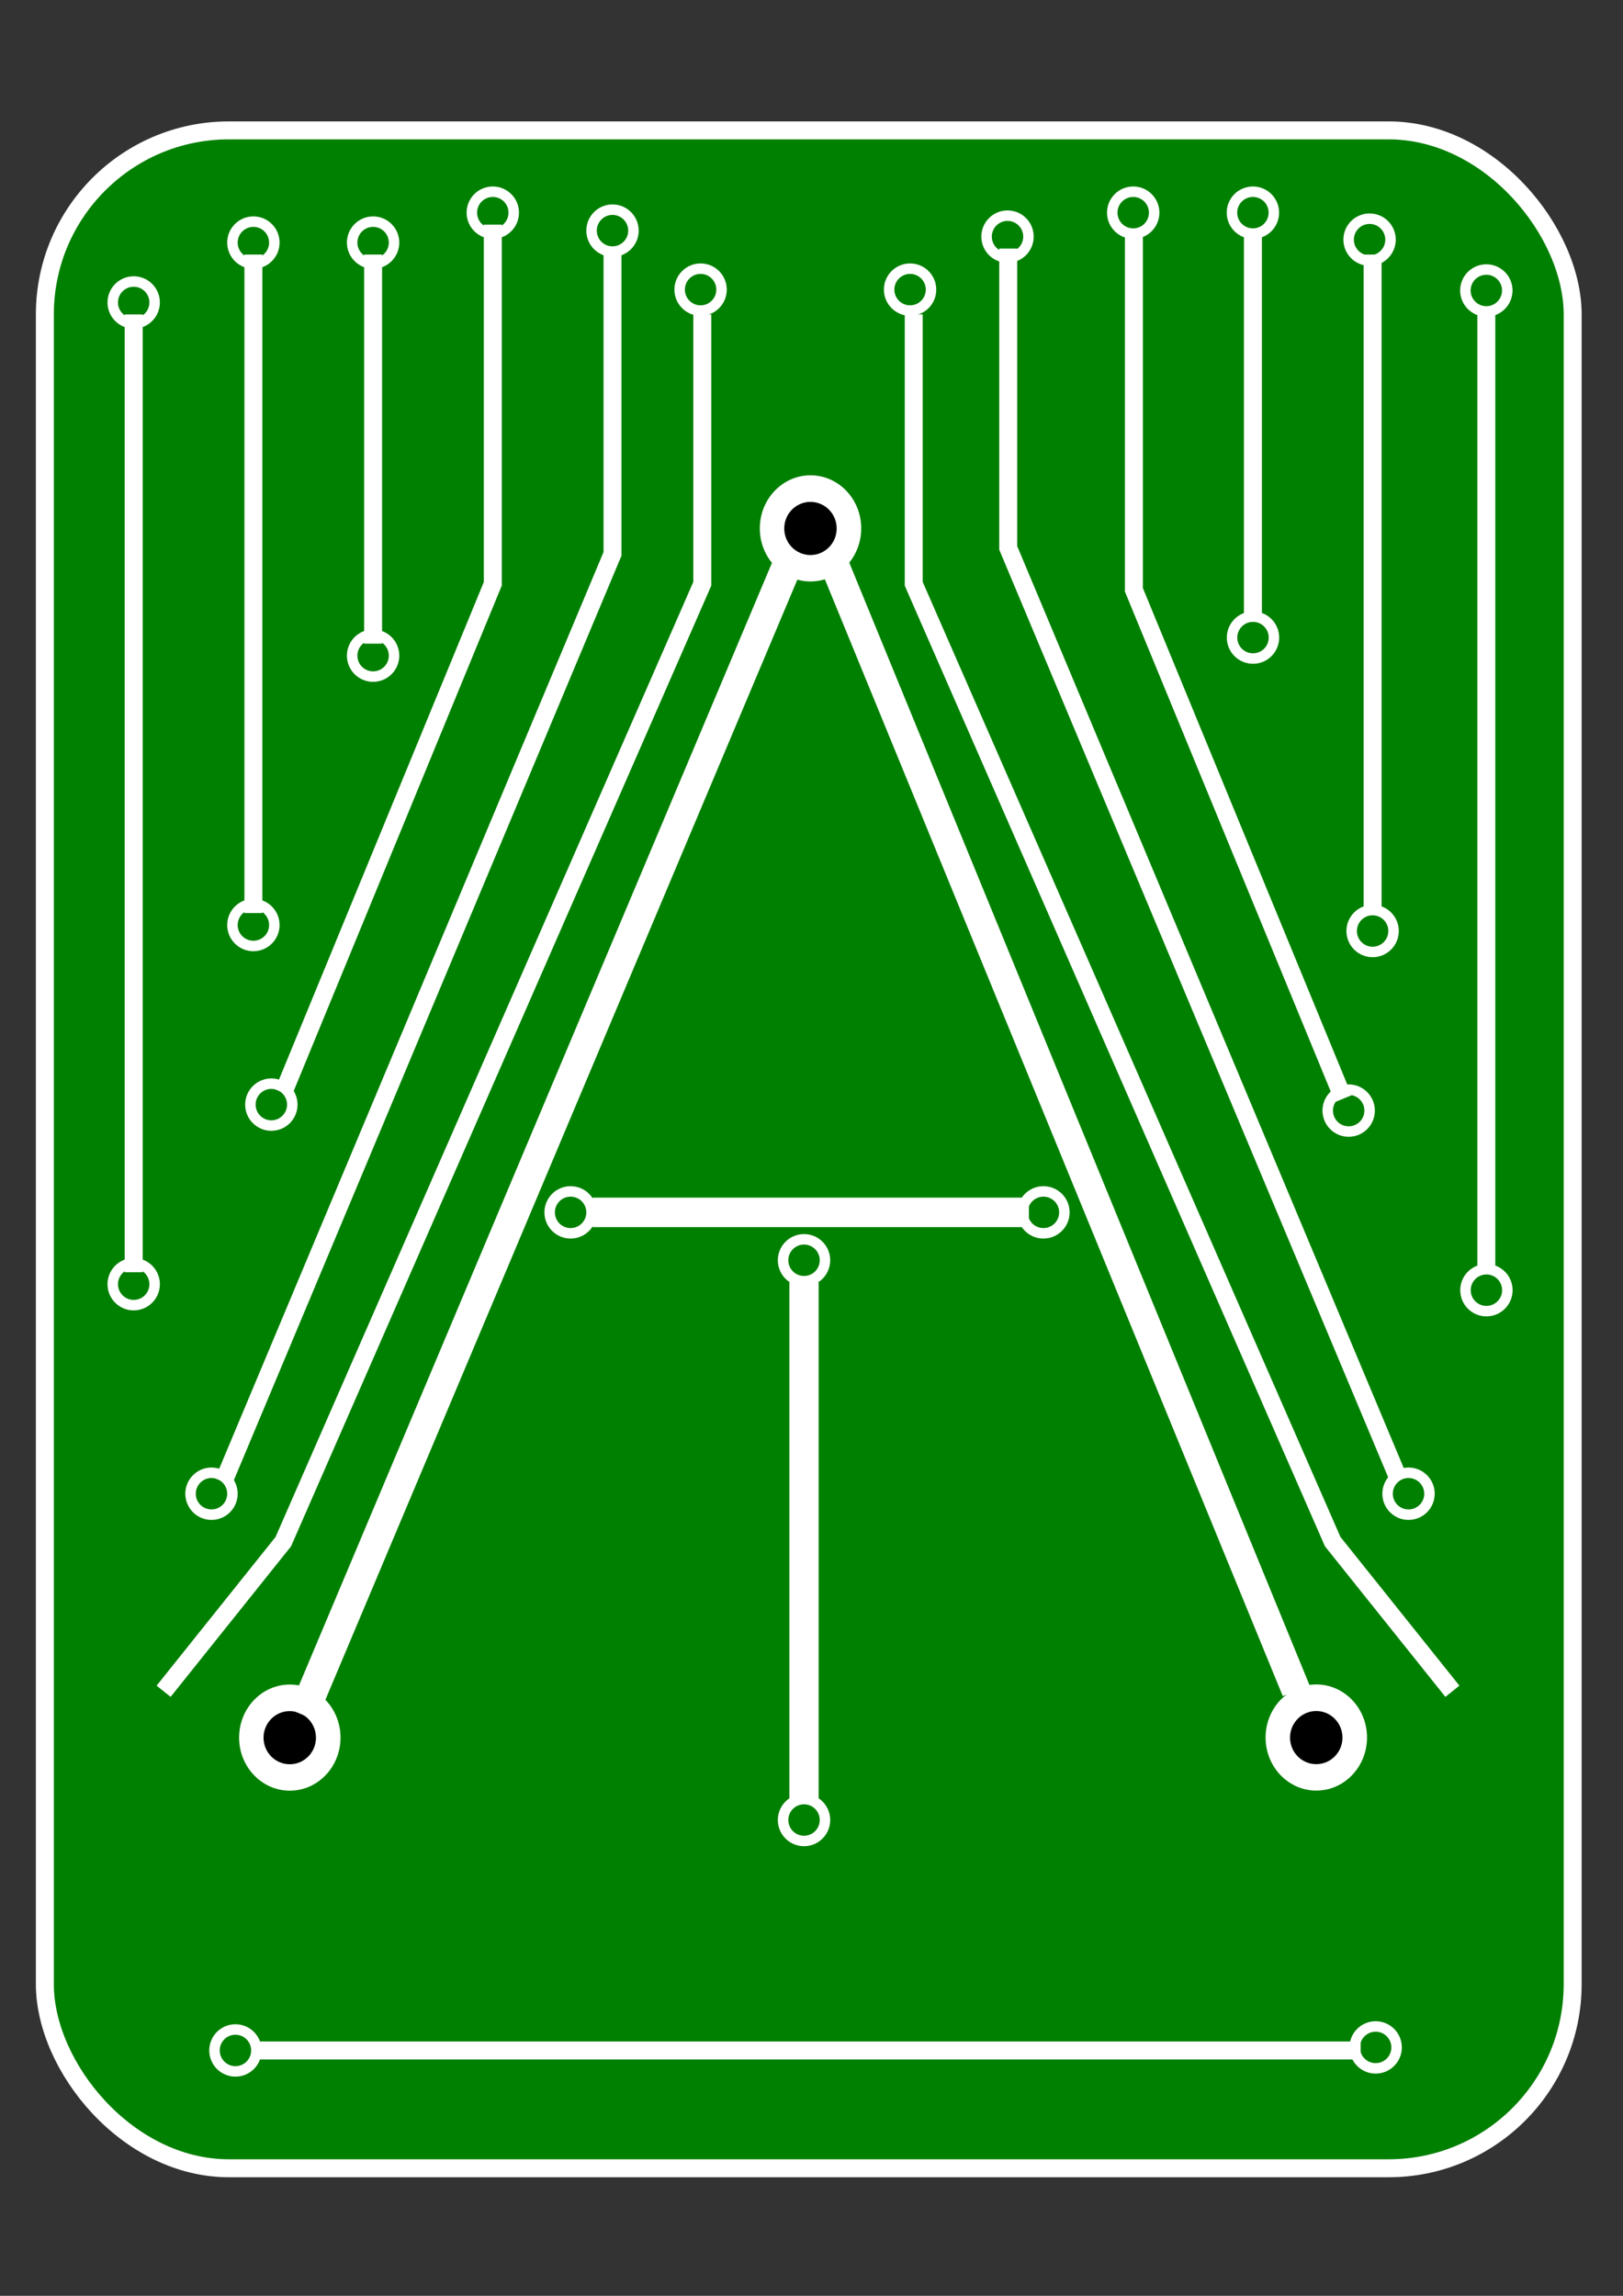 <?xml version="1.0" encoding="UTF-8" standalone="no"?>
<!-- Created with Inkscape (http://www.inkscape.org/) -->

<svg
   xmlns:dc="http://purl.org/dc/elements/1.1/"
   xmlns:cc="http://creativecommons.org/ns#"
   xmlns:rdf="http://www.w3.org/1999/02/22-rdf-syntax-ns#"
   xmlns:svg="http://www.w3.org/2000/svg"
   xmlns="http://www.w3.org/2000/svg"
   xmlns:sodipodi="http://sodipodi.sourceforge.net/DTD/sodipodi-0.dtd"
   xmlns:inkscape="http://www.inkscape.org/namespaces/inkscape"
   width="210mm"
   height="297mm"
   viewBox="0 0 744.094 1052.362"
   id="svg2"
   version="1.1"
   inkscape:version="0.91 r13725"
   sodipodi:docname="company_logo.svg">
  <rect x="0" y="0" width="744.094" height="1052.362" fill="#333333" stroke="none"/>
  <defs
     id="defs4" />
  <sodipodi:namedview
     id="base"
     pagecolor="#ffffff"
     bordercolor="#666666"
     borderopacity="1.0"
     inkscape:pageopacity="0.0"
     inkscape:pageshadow="2"
     inkscape:zoom="0.50641296"
     inkscape:cx="267.89893"
     inkscape:cy="473.72611"
     inkscape:document-units="px"
     inkscape:current-layer="layer1"
     showgrid="true"
     inkscape:window-width="1543"
     inkscape:window-height="876"
     inkscape:window-x="57"
     inkscape:window-y="24"
     inkscape:window-maximized="1">
    <inkscape:grid
       type="xygrid"
       id="grid4138" />
  </sodipodi:namedview>
  <g
     inkscape:label="Layer 1"
     inkscape:groupmode="layer"
     id="layer1">
    <circle
       style="fill:#ffffff;fill-opacity:1;stroke-width:0.2;stroke-miterlimit:4;stroke-dasharray:none"
       id="path4140"
       cx="145"
       cy="207.362"
       r="5" />
    <g
       id="g4532"
       transform="matrix(2.744,0,0,2.744,-487.508,-369.992)">
      <rect
         ry="30.745"
         y="156.618"
         x="185.157"
         height="340.426"
         width="255.268"
         id="rect4136"
         style="fill:#008000;fill-opacity:1;stroke:#ffffff;stroke-width:3;stroke-miterlimit:4;stroke-dasharray:none;stroke-opacity:1" />
      <g
         transform="matrix(0.292,0,0,0.296,242.988,154.337)"
         id="g4148">
        <ellipse
           style="fill:#ffffff;fill-opacity:1;stroke-width:0.2;stroke-miterlimit:4;stroke-dasharray:none"
           id="path4142"
           cx="240.057"
           cy="232.315"
           rx="29.015"
           ry="29.953" />
        <circle
           style="fill:#000000;fill-opacity:1;stroke-width:0.2;stroke-miterlimit:4;stroke-dasharray:none"
           id="path4146"
           cx="240.024"
           cy="232.362"
           r="15" />
      </g>
      <g
         transform="matrix(0.292,0,0,0.296,155.988,356.337)"
         id="g4148-3">
        <ellipse
           style="fill:#ffffff;fill-opacity:1;stroke-width:0.2;stroke-miterlimit:4;stroke-dasharray:none"
           id="path4142-6"
           cx="240.057"
           cy="232.315"
           rx="29.015"
           ry="29.953" />
        <circle
           style="fill:#000000;fill-opacity:1;stroke-width:0.2;stroke-miterlimit:4;stroke-dasharray:none"
           id="path4146-7"
           cx="240.024"
           cy="232.362"
           r="15" />
      </g>
      <g
         style="stroke-width:0.476;stroke-miterlimit:4;stroke-dasharray:none"
         transform="matrix(0.292,0,0,0.296,327.495,356.322)"
         id="g4148-5">
        <ellipse
           style="fill:#ffffff;fill-opacity:1;stroke-width:0.476;stroke-miterlimit:4;stroke-dasharray:none"
           id="path4142-3"
           cx="240.057"
           cy="232.315"
           rx="29.015"
           ry="29.953" />
        <circle
           style="fill:#000000;fill-opacity:1;stroke-width:0.476;stroke-miterlimit:4;stroke-dasharray:none"
           id="path4146-5"
           cx="240.024"
           cy="232.362"
           r="15" />
      </g>
      <path
         inkscape:connector-curvature="0"
         id="path4183"
         d="m 309.982,227.371 -81.723,193.927"
         style="fill:none;fill-rule:evenodd;stroke:#ffffff;stroke-width:5;stroke-linecap:butt;stroke-linejoin:miter;stroke-miterlimit:4;stroke-dasharray:none;stroke-opacity:1" />
      <path
         inkscape:connector-curvature="0"
         id="path4185"
         d="M 316.339,227.334 394.223,417.253"
         style="fill:none;fill-rule:evenodd;stroke:#ffffff;stroke-width:4.827;stroke-linecap:butt;stroke-linejoin:miter;stroke-miterlimit:4;stroke-dasharray:none;stroke-opacity:1" />
      <path
         inkscape:connector-curvature="0"
         id="path4187"
         d="m 276.709,337.362 72.863,0"
         style="fill:none;fill-rule:evenodd;stroke:#ffffff;stroke-width:4.928;stroke-linecap:butt;stroke-linejoin:miter;stroke-miterlimit:4;stroke-dasharray:none;stroke-opacity:1" />
      <path
         inkscape:connector-curvature="0"
         id="path4189"
         d="m 312,349.072 0,86.154"
         style="fill:none;fill-rule:evenodd;stroke:#ffffff;stroke-width:4.892;stroke-linecap:butt;stroke-linejoin:miter;stroke-miterlimit:4;stroke-dasharray:none;stroke-opacity:1" />
      <circle
         r="3.5"
         cy="337.362"
         cx="352"
         id="path4191"
         style="fill:none;fill-opacity:1;stroke:#ffffff;stroke-width:1.75;stroke-miterlimit:4;stroke-dasharray:none;stroke-opacity:1" />
      <circle
         r="3.5"
         cy="337.362"
         cx="273"
         id="path4191-6"
         style="fill:none;fill-opacity:1;stroke:#ffffff;stroke-width:1.75;stroke-miterlimit:4;stroke-dasharray:none;stroke-opacity:1" />
      <circle
         r="3.5"
         cy="345.362"
         cx="312"
         id="path4191-2"
         style="fill:none;fill-opacity:1;stroke:#ffffff;stroke-width:1.75;stroke-miterlimit:4;stroke-dasharray:none;stroke-opacity:1" />
      <circle
         r="3.5"
         cy="438.87"
         cx="312"
         id="path4191-9"
         style="fill:none;fill-opacity:1;stroke:#ffffff;stroke-width:1.75;stroke-miterlimit:4;stroke-dasharray:none;stroke-opacity:1" />
      <path
         inkscape:connector-curvature="0"
         id="path4239"
         d="m 295,187.362 0,45 -70,160 -20,25"
         style="fill:none;fill-rule:evenodd;stroke:#ffffff;stroke-width:3;stroke-linecap:butt;stroke-linejoin:miter;stroke-miterlimit:4;stroke-dasharray:none;stroke-opacity:1" />
      <path
         inkscape:connector-curvature="0"
         id="path4241"
         d="m 280,177.362 0,50 -65,155"
         style="fill:none;fill-rule:evenodd;stroke:#ffffff;stroke-width:3;stroke-linecap:butt;stroke-linejoin:miter;stroke-miterlimit:4;stroke-dasharray:none;stroke-opacity:1" />
      <circle
         r="3.5"
         cy="384.362"
         cx="213"
         id="path4191-6-1"
         style="fill:none;fill-opacity:1;stroke:#ffffff;stroke-width:1.75;stroke-miterlimit:4;stroke-dasharray:none;stroke-opacity:1" />
      <circle
         r="3.5"
         cy="183.217"
         cx="294.718"
         id="path4191-6-2"
         style="fill:none;fill-opacity:1;stroke:#ffffff;stroke-width:1.75;stroke-miterlimit:4;stroke-dasharray:none;stroke-opacity:1" />
      <circle
         r="3.5"
         cy="173.362"
         cx="280"
         id="path4191-6-7"
         style="fill:none;fill-opacity:1;stroke:#ffffff;stroke-width:1.75;stroke-miterlimit:4;stroke-dasharray:none;stroke-opacity:1" />
      <path
         inkscape:connector-curvature="0"
         id="path4270"
         d="m 260,172.362 0,60 -35,85"
         style="fill:none;fill-rule:evenodd;stroke:#ffffff;stroke-width:3;stroke-linecap:butt;stroke-linejoin:miter;stroke-miterlimit:4;stroke-dasharray:none;stroke-opacity:1" />
      <path
         inkscape:connector-curvature="0"
         id="path4272"
         d="m 240,177.362 0,65"
         style="fill:none;fill-rule:evenodd;stroke:#ffffff;stroke-width:3;stroke-linecap:butt;stroke-linejoin:miter;stroke-miterlimit:4;stroke-dasharray:none;stroke-opacity:1" />
      <path
         inkscape:connector-curvature="0"
         id="path4274"
         d="m 220,177.362 0,110"
         style="fill:none;fill-rule:evenodd;stroke:#ffffff;stroke-width:3;stroke-linecap:butt;stroke-linejoin:miter;stroke-miterlimit:4;stroke-dasharray:none;stroke-opacity:1" />
      <path
         inkscape:connector-curvature="0"
         id="path4276"
         d="m 200,187.362 0,160"
         style="fill:none;fill-rule:evenodd;stroke:#ffffff;stroke-width:3;stroke-linecap:butt;stroke-linejoin:miter;stroke-miterlimit:4;stroke-dasharray:none;stroke-opacity:1" />
      <circle
         r="3.5"
         cy="244.362"
         cx="240"
         id="path4191-6-0"
         style="fill:none;fill-opacity:1;stroke:#ffffff;stroke-width:1.75;stroke-miterlimit:4;stroke-dasharray:none;stroke-opacity:1" />
      <circle
         r="3.5"
         cy="175.362"
         cx="240"
         id="path4191-6-9"
         style="fill:none;fill-opacity:1;stroke:#ffffff;stroke-width:1.75;stroke-miterlimit:4;stroke-dasharray:none;stroke-opacity:1" />
      <circle
         r="3.5"
         cy="170.362"
         cx="260"
         id="path4191-6-3"
         style="fill:none;fill-opacity:1;stroke:#ffffff;stroke-width:1.75;stroke-miterlimit:4;stroke-dasharray:none;stroke-opacity:1" />
      <circle
         r="3.5"
         cy="175.362"
         cx="220"
         id="path4191-6-6"
         style="fill:none;fill-opacity:1;stroke:#ffffff;stroke-width:1.75;stroke-miterlimit:4;stroke-dasharray:none;stroke-opacity:1" />
      <circle
         r="3.5"
         cy="185.362"
         cx="200"
         id="path4191-6-06"
         style="fill:none;fill-opacity:1;stroke:#ffffff;stroke-width:1.75;stroke-miterlimit:4;stroke-dasharray:none;stroke-opacity:1" />
      <circle
         r="3.5"
         cy="289.362"
         cx="220"
         id="path4191-6-26"
         style="fill:none;fill-opacity:1;stroke:#ffffff;stroke-width:1.75;stroke-miterlimit:4;stroke-dasharray:none;stroke-opacity:1" />
      <circle
         r="3.5"
         cy="319.362"
         cx="223"
         id="path4191-6-18"
         style="fill:none;fill-opacity:1;stroke:#ffffff;stroke-width:1.75;stroke-miterlimit:4;stroke-dasharray:none;stroke-opacity:1" />
      <circle
         r="3.5"
         cy="349.362"
         cx="200"
         id="path4191-6-79"
         style="fill:none;fill-opacity:1;stroke:#ffffff;stroke-width:1.75;stroke-miterlimit:4;stroke-dasharray:none;stroke-opacity:1" />
      <path
         inkscape:connector-curvature="0"
         id="path4239-2"
         d="m 330.329,187.362 0,45 70,160 20,25"
         style="fill:none;fill-rule:evenodd;stroke:#ffffff;stroke-width:3;stroke-linecap:butt;stroke-linejoin:miter;stroke-miterlimit:4;stroke-dasharray:none;stroke-opacity:1" />
      <circle
         r="3.5"
         cy="183.217"
         cx="329.718"
         id="path4191-6-2-0"
         style="fill:none;fill-opacity:1;stroke:#ffffff;stroke-width:1.75;stroke-miterlimit:4;stroke-dasharray:none;stroke-opacity:1" />
      <path
         inkscape:connector-curvature="0"
         id="path4241-2"
         d="m 346.117,176.362 0,50 65,155"
         style="fill:none;fill-rule:evenodd;stroke:#ffffff;stroke-width:3;stroke-linecap:butt;stroke-linejoin:miter;stroke-miterlimit:4;stroke-dasharray:none;stroke-opacity:1" />
      <circle
         r="3.5"
         cy="384.362"
         cx="413"
         id="path4191-6-1-3"
         style="fill:none;fill-opacity:1;stroke:#ffffff;stroke-width:1.75;stroke-miterlimit:4;stroke-dasharray:none;stroke-opacity:1" />
      <circle
         r="3.5"
         cy="174.362"
         cx="346"
         id="path4191-6-1-7"
         style="fill:none;fill-opacity:1;stroke:#ffffff;stroke-width:1.75;stroke-miterlimit:4;stroke-dasharray:none;stroke-opacity:1" />
      <path
         inkscape:connector-curvature="0"
         id="path4270-5"
         d="m 367.113,173.362 0,60 35,85"
         style="fill:none;fill-rule:evenodd;stroke:#ffffff;stroke-width:3;stroke-linecap:butt;stroke-linejoin:miter;stroke-miterlimit:4;stroke-dasharray:none;stroke-opacity:1" />
      <circle
         r="3.5"
         cy="170.362"
         cx="367"
         id="path4191-6-3-9"
         style="fill:none;fill-opacity:1;stroke:#ffffff;stroke-width:1.75;stroke-miterlimit:4;stroke-dasharray:none;stroke-opacity:1" />
      <circle
         r="3.5"
         cy="320.362"
         cx="403"
         id="path4191-6-3-2"
         style="fill:none;fill-opacity:1;stroke:#ffffff;stroke-width:1.75;stroke-miterlimit:4;stroke-dasharray:none;stroke-opacity:1" />
      <path
         inkscape:connector-curvature="0"
         id="path4272-2"
         d="m 387,173.362 0,65"
         style="fill:none;fill-rule:evenodd;stroke:#ffffff;stroke-width:3;stroke-linecap:butt;stroke-linejoin:miter;stroke-miterlimit:4;stroke-dasharray:none;stroke-opacity:1" />
      <path
         inkscape:connector-curvature="0"
         id="path4274-8"
         d="m 407,177.362 0,110"
         style="fill:none;fill-rule:evenodd;stroke:#ffffff;stroke-width:3;stroke-linecap:butt;stroke-linejoin:miter;stroke-miterlimit:4;stroke-dasharray:none;stroke-opacity:1" />
      <path
         inkscape:connector-curvature="0"
         id="path4276-9"
         d="m 426,187.362 0,160"
         style="fill:none;fill-rule:evenodd;stroke:#ffffff;stroke-width:3;stroke-linecap:butt;stroke-linejoin:miter;stroke-miterlimit:4;stroke-dasharray:none;stroke-opacity:1" />
      <circle
         r="3.5"
         cy="170.362"
         cx="387"
         id="path4191-6-3-9-7"
         style="fill:none;fill-opacity:1;stroke:#ffffff;stroke-width:1.75;stroke-miterlimit:4;stroke-dasharray:none;stroke-opacity:1" />
      <circle
         r="3.5"
         cy="174.87"
         cx="406.493"
         id="path4191-6-3-9-3"
         style="fill:none;fill-opacity:1;stroke:#ffffff;stroke-width:1.75;stroke-miterlimit:4;stroke-dasharray:none;stroke-opacity:1" />
      <circle
         r="3.5"
         cy="183.362"
         cx="426"
         id="path4191-6-3-9-6"
         style="fill:none;fill-opacity:1;stroke:#ffffff;stroke-width:1.75;stroke-miterlimit:4;stroke-dasharray:none;stroke-opacity:1" />
      <circle
         r="3.5"
         cy="241.347"
         cx="387.015"
         id="path4191-6-3-9-1"
         style="fill:none;fill-opacity:1;stroke:#ffffff;stroke-width:1.75;stroke-miterlimit:4;stroke-dasharray:none;stroke-opacity:1" />
      <circle
         r="3.5"
         cy="290.362"
         cx="407"
         id="path4191-6-3-9-2"
         style="fill:none;fill-opacity:1;stroke:#ffffff;stroke-width:1.75;stroke-miterlimit:4;stroke-dasharray:none;stroke-opacity:1" />
      <circle
         r="3.5"
         cy="350.362"
         cx="426.015"
         id="path4191-6-3-9-9"
         style="fill:none;fill-opacity:1;stroke:#ffffff;stroke-width:1.75;stroke-miterlimit:4;stroke-dasharray:none;stroke-opacity:1" />
      <circle
         r="3.5"
         cy="477.362"
         cx="217"
         id="path4191-6-3-9-31"
         style="fill:none;fill-opacity:1;stroke:#ffffff;stroke-width:1.75;stroke-miterlimit:4;stroke-dasharray:none;stroke-opacity:1" />
      <circle
         r="3.5"
         cy="476.855"
         cx="407.507"
         id="path4191-6-3-9-94"
         style="fill:none;fill-opacity:1;stroke:#ffffff;stroke-width:1.75;stroke-miterlimit:4;stroke-dasharray:none;stroke-opacity:1" />
      <path
         inkscape:connector-curvature="0"
         id="path4530"
         d="m 220,477.362 185,0"
         style="fill:none;fill-rule:evenodd;stroke:#ffffff;stroke-width:3;stroke-linecap:butt;stroke-linejoin:miter;stroke-miterlimit:4;stroke-dasharray:none;stroke-opacity:1" />
    </g>
  </g>
</svg>
